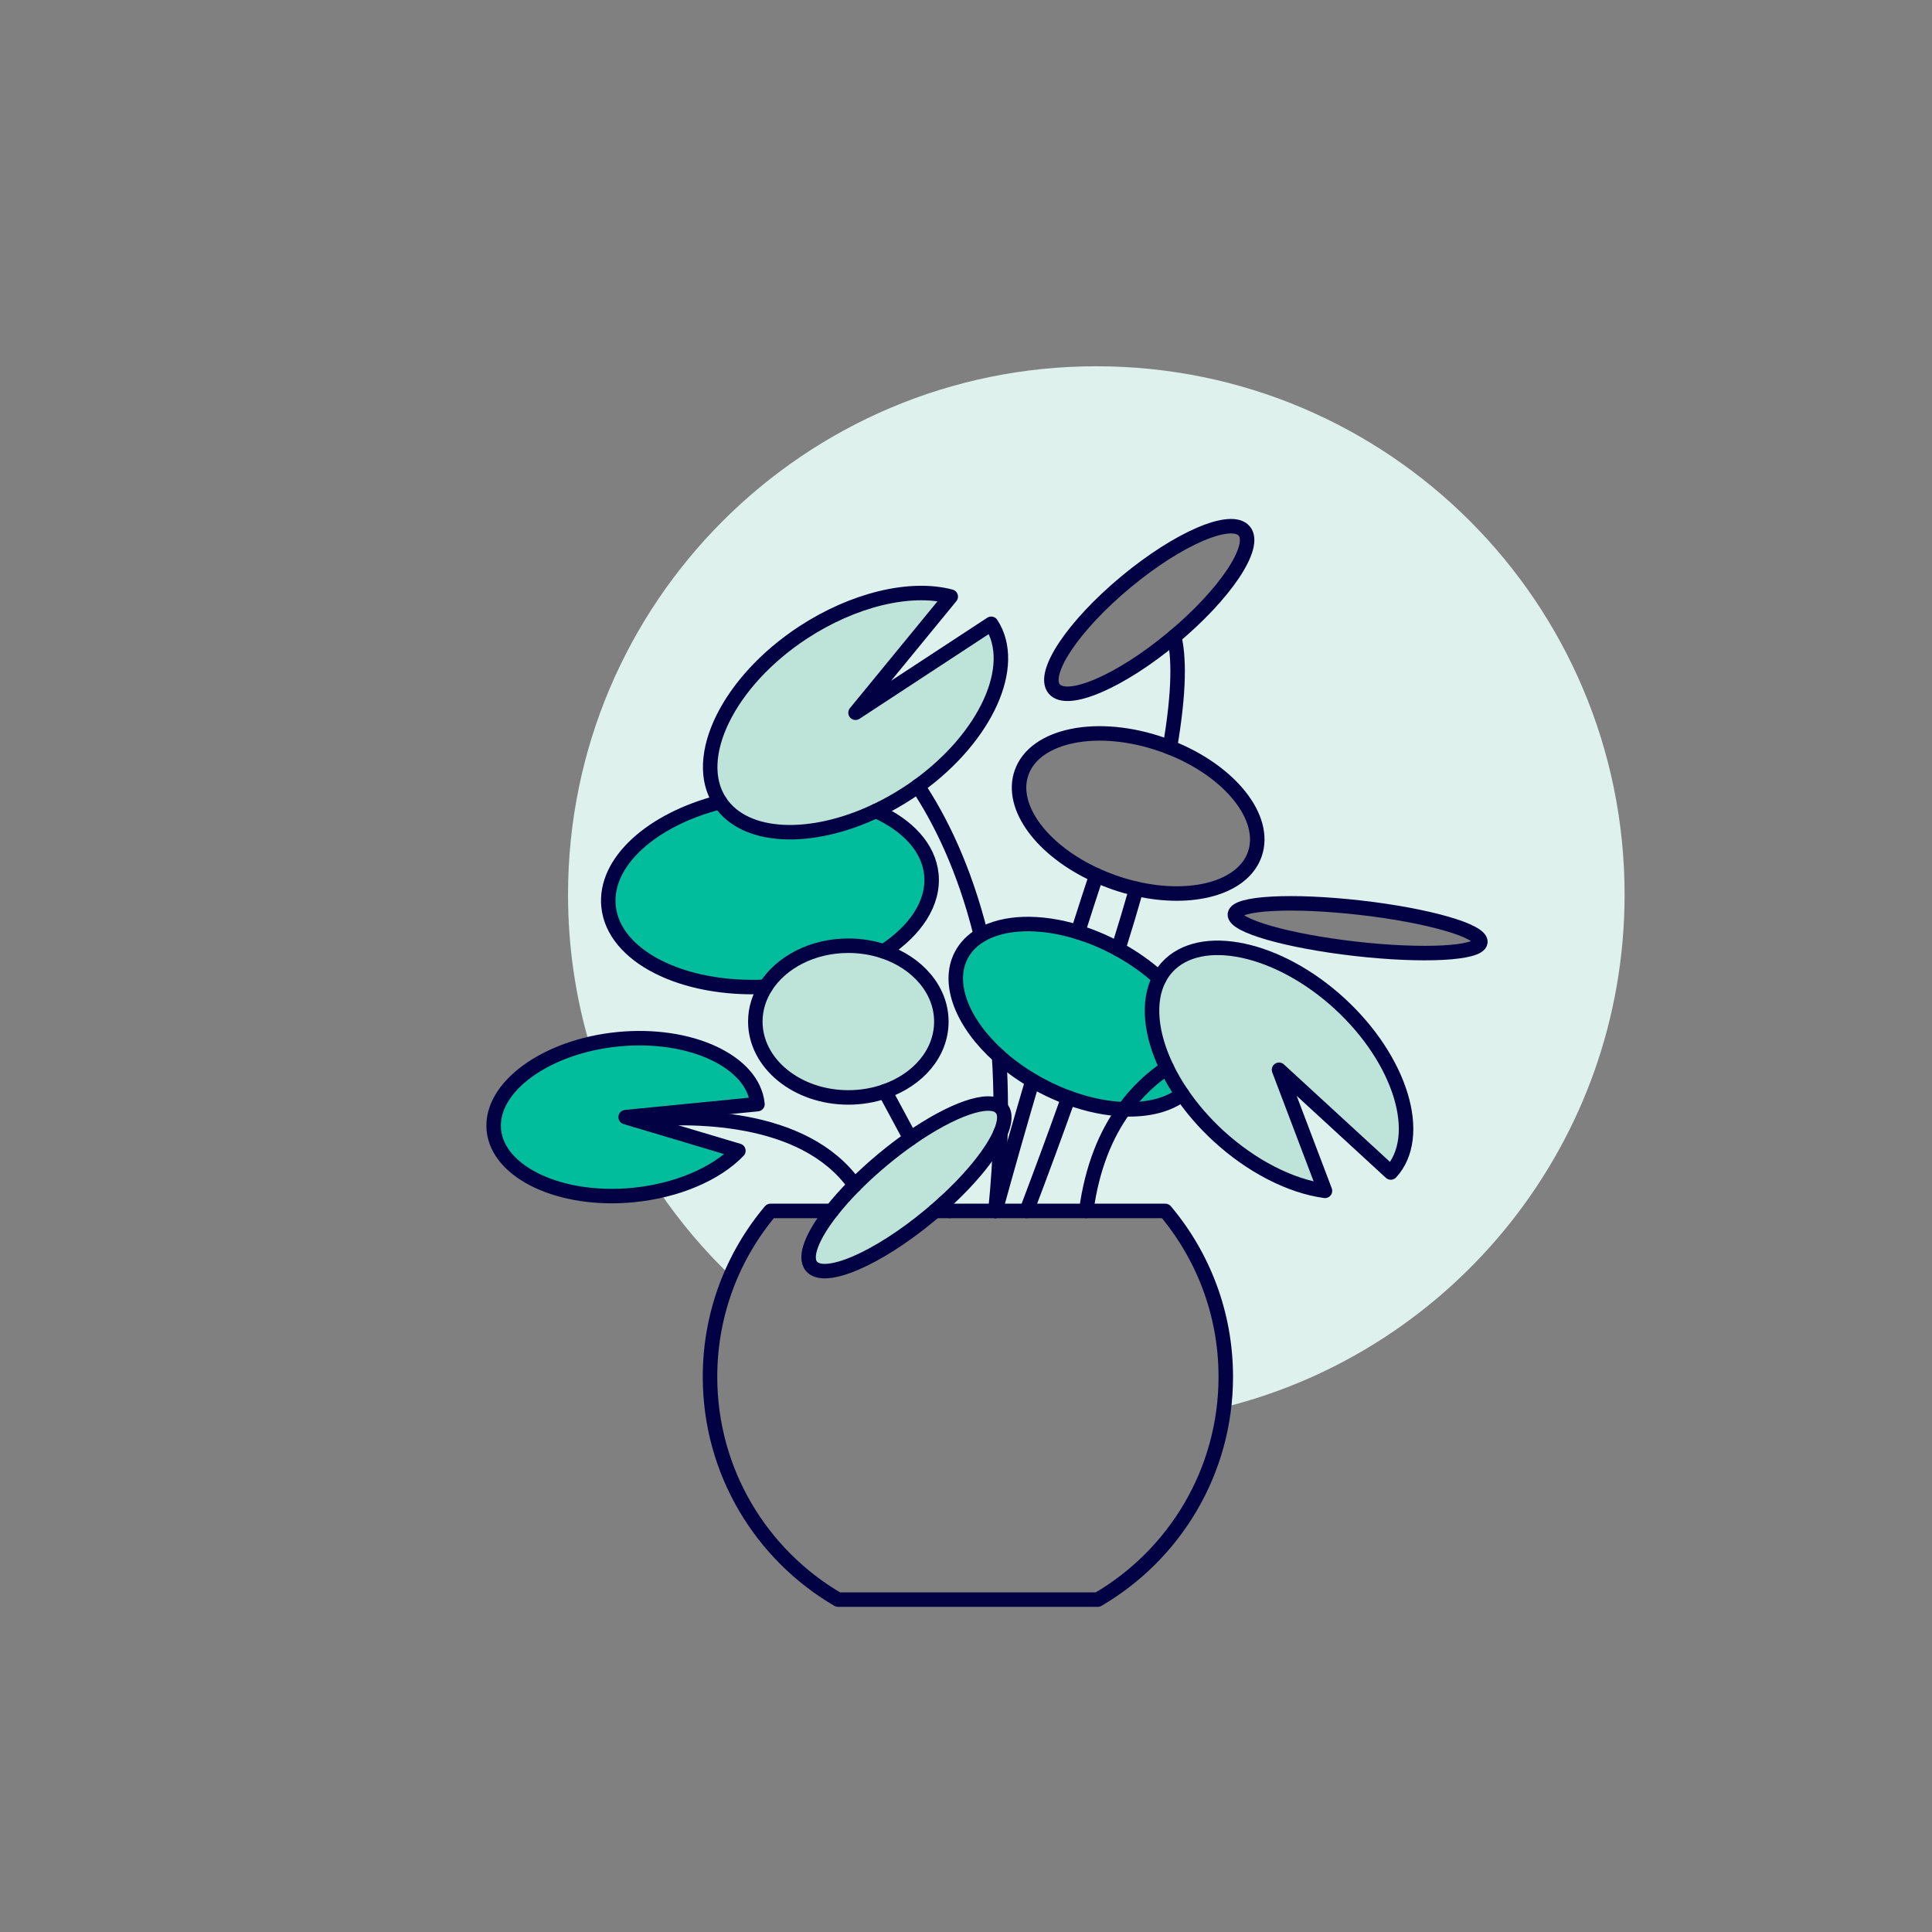 <?xml version="1.0" encoding="UTF-8"?>
<svg xmlns="http://www.w3.org/2000/svg" viewBox="0 0 800 800">
  <rect x="0" y="0" width="800" height="800" fill="#808080" stroke="none"/>
  <defs>
    <style>
      .cls-1 {
        fill: #01bd9c;
      }

      .cls-1, .cls-2, .cls-3 {
        stroke-width: 0px;
      }

      .cls-2 {
        fill: #bee3d8;
      }

      .cls-3 {
        fill: #def1ec;
      }

      .cls-4 {
        fill: none;
        stroke: #020144;
        stroke-linecap: round;
        stroke-linejoin: round;
        stroke-width: 6px;
      }
    </style>
  </defs>
  <g id="BK">
    <path class="cls-3" d="M453.96,151.66c-120.81,0-218.75,97.94-218.75,218.75,0,21.49,3.1,42.25,8.87,61.87,3.78-.89,7.73-1.55,11.81-1.95,29.94-2.95,56.01,9.18,57.76,26.87l-54.58,5.38,4.27,1.27,42.41,12.66c-7.44,7.74-19.31,13.67-32.89,16.64,8.64,12.73,18.59,24.5,29.65,35.11,4.17-9.78,9.77-18.82,16.52-26.84h25.39c2.68-3.42,5.88-7.02,9.5-10.66,3.54-3.58,7.49-7.19,11.76-10.74,3.78-3.14,7.56-6.02,11.27-8.6,17.22-11.99,32.68-17.52,37.44-12.77h0c.12.11.21.21.3.32,1.75,2.11,1.49,5.67-.42,10.15-3.32,7.78-11.65,18.3-23.07,28.75-1.3,1.19-2.63,2.37-4.01,3.55h95.35c15.62,18.56,25.03,42.53,25.03,68.68,0,4.27-.25,8.49-.74,12.63,95.27-23.64,165.88-109.73,165.88-212.32,0-120.81-97.93-218.75-218.75-218.75ZM466.22,240.96c21.73-18.05,43.67-27.48,49.01-21.06,5.33,6.42-7.97,26.26-29.7,44.31-21.73,18.05-43.67,27.47-49.01,21.05-5.33-6.42,7.97-26.26,29.7-44.3ZM422.99,319.98c5.51-15.76,31.59-20.99,58.26-11.67,1.08.38,2.14.77,3.18,1.18,24.84,9.76,40.43,29.1,35.15,44.22-4.86,13.94-25.83,19.63-49.05,14.32-3.04-.69-6.12-1.57-9.21-2.65-2.54-.89-5-1.88-7.36-2.95-22.38-10.19-35.95-28.19-30.97-42.45ZM298.2,332.11s-.07-.11-.11-.17c-11.93-18.2,3.6-49.81,34.41-70.01,20.76-13.6,44.35-19.34,61.18-14.89l-39.42,48.09,56.17-36.82c11.4,17.38-2.26,47-30.36,67.23-1.32.95-2.67,1.87-4.05,2.78-4.38,2.87-8.85,5.37-13.32,7.48-26.93,12.74-54.16,11.77-64.5-3.69ZM366.44,451.89c-4.66,1.63-9.78,2.53-15.17,2.53-21.27,0-38.51-14.06-38.51-31.41s17.24-31.41,38.51-31.41c5.19,0,10.13.84,14.65,2.35,14.01,4.7,23.87,15.94,23.87,29.06s-9.62,24.08-23.35,28.88ZM575.9,485.51l-46.28-42.54,19.02,50.13c-14.41-1.96-30.57-10.3-44.15-22.78-5.87-5.4-10.89-11.23-14.97-17.2-5.79,4.47-14.28,6.56-24.04,6.2-7.2-.26-15.09-1.85-23.09-4.81-3.6-1.32-7.23-2.93-10.83-4.82-1.37-.72-2.71-1.46-4.02-2.23-5.14-3.03-9.79-6.44-13.84-10.06h0c-15.05-13.48-21.86-30.03-15.65-41.88,1.82-3.47,4.6-6.24,8.12-8.33,12.57-7.41,34.54-5.89,55.49,5.11.46.24.92.49,1.38.74,6.44,3.51,12.17,7.62,17.02,12.04.89-1.68,1.98-3.24,3.28-4.65,13.79-15,46.03-8.14,71.42,15.19,25.39,23.34,34.93,54.89,21.14,69.89ZM561.2,392.87c-28.07-3.2-50.39-9.6-49.86-14.31.54-4.7,23.73-5.92,51.8-2.72,28.07,3.19,50.39,9.6,49.85,14.3-.54,4.71-23.72,5.93-51.79,2.73Z"/>
  </g>
  <g id="Fill">
    <g>
      <g>
        <path class="cls-2" d="M480.06,405.08c.89-1.68,1.98-3.24,3.28-4.65,13.79-15,46.03-8.14,71.42,15.19,25.39,23.34,34.93,54.89,21.14,69.89l-46.28-42.54,19.02,50.13c-14.41-1.96-30.57-10.3-44.15-22.78-5.87-5.4-10.89-11.23-14.97-17.2-2.48-3.61-4.61-7.27-6.37-10.92-6.74-13.91-8.15-27.55-3.09-37.12Z"/>
        <path class="cls-1" d="M483.15,442.2c1.76,3.65,3.89,7.31,6.37,10.92-5.79,4.47-14.28,6.56-24.04,6.2,5.35-7.37,11.47-12.93,17.67-17.12Z"/>
        <path class="cls-1" d="M480.06,405.08c-5.06,9.57-3.65,23.21,3.09,37.12-6.2,4.19-12.32,9.75-17.67,17.12-7.2-.26-15.09-1.85-23.09-4.81-3.6-1.32-7.23-2.93-10.83-4.82-1.37-.72-2.71-1.46-4.02-2.23-5.14-3.03-9.79-6.44-13.84-10.06h0c-15.05-13.48-21.86-30.03-15.65-41.88,1.82-3.47,4.6-6.24,8.12-8.33,9.51-5.61,24.4-6.1,40.17-1.23,5.06,1.55,10.22,3.66,15.32,6.34.46.24.92.49,1.38.74,6.44,3.51,12.17,7.62,17.02,12.04Z"/>
        <path class="cls-2" d="M376.95,471.42c17.22-11.99,32.68-17.52,37.44-12.77h0c.12.11.21.21.3.32,1.75,2.11,1.49,5.67-.42,10.15-3.33,7.78-11.65,18.31-23.08,28.74-1.29,1.19-2.63,2.38-4,3.56h0c-.72.62-1.45,1.24-2.19,1.85-21.73,18.05-43.67,27.48-49.01,21.06-3.21-3.88.34-12.62,8.43-22.91h0c2.68-3.42,5.88-7.02,9.5-10.66,3.54-3.58,7.49-7.19,11.76-10.74,3.78-3.14,7.56-6.02,11.27-8.6Z"/>
        <path class="cls-2" d="M380.07,325.54c-1.32.95-2.67,1.87-4.05,2.78-4.38,2.87-8.85,5.37-13.32,7.48-26.93,12.74-54.16,11.77-64.5-3.69-.03-.05-.07-.11-.11-.17-11.93-18.2,3.6-49.81,34.41-70.01,20.76-13.6,44.35-19.34,61.18-14.89l-39.42,48.09,56.17-36.82c11.4,17.38-2.26,47-30.36,67.23Z"/>
        <path class="cls-1" d="M385.66,362.08c1.16,11.81-6.56,23.26-19.74,31.87-4.52-1.51-9.46-2.35-14.65-2.35-14.9,0-27.82,6.9-34.22,16.99h-.01c-34.44,1.68-63.02-12.65-65.06-33.33-1.81-18.38,17.91-35.92,46.22-43.15,10.34,15.46,37.57,16.43,64.5,3.69,13.16,5.94,21.86,15.2,22.96,26.28Z"/>
        <path class="cls-2" d="M366.44,451.89c-4.66,1.63-9.78,2.53-15.17,2.53-21.27,0-38.51-14.06-38.51-31.41,0-5.2,1.55-10.1,4.29-14.42,6.4-10.09,19.32-16.99,34.22-16.99,5.19,0,10.13.84,14.65,2.35,14.01,4.7,23.87,15.94,23.87,29.06s-9.62,24.08-23.35,28.88Z"/>
        <path class="cls-1" d="M313.65,457.2l-54.58,5.38,4.27,1.27,42.41,12.66c-9.33,9.7-25.61,16.56-43.5,18.32-29.94,2.95-56.01-9.18-57.76-26.87-1.74-17.69,21.46-34.68,51.4-37.63s56.01,9.18,57.76,26.87Z"/>
      </g>
      <g>
        <path class="cls-4" d="M387.19,501.42h95.35c15.62,18.56,25.03,42.53,25.03,68.68,0,39.36-21.3,73.74-53,92.26h-107.56c-31.71-18.51-53.01-52.9-53.01-92.26,0-26.15,9.41-50.12,25.03-68.68h25.38"/>
        <path class="cls-4" d="M298.2,332.11c-.03-.05-.07-.11-.11-.17-11.93-18.2,3.6-49.81,34.41-70.01,20.76-13.6,44.35-19.34,61.18-14.89l-39.42,48.09,56.17-36.82c11.4,17.38-2.26,47-30.36,67.23-1.32.95-2.67,1.87-4.05,2.78-4.38,2.87-8.85,5.37-13.32,7.48-26.93,12.74-54.16,11.77-64.5-3.69Z"/>
        <path class="cls-4" d="M362.7,335.8c13.16,5.94,21.86,15.2,22.96,26.28,1.16,11.81-6.56,23.26-19.74,31.87"/>
        <path class="cls-4" d="M298.2,332.11c-28.31,7.23-48.03,24.77-46.22,43.15,2.04,20.68,30.62,35.01,65.06,33.33"/>
        <path class="cls-4" d="M259.07,462.58l4.27,1.27,42.41,12.66c-9.33,9.7-25.61,16.56-43.5,18.32-29.94,2.95-56.01-9.18-57.76-26.87-1.74-17.69,21.46-34.68,51.4-37.63s56.01,9.18,57.76,26.87l-54.58,5.38Z"/>
        <path class="cls-4" d="M413.7,437.4c4.05,3.62,8.7,7.03,13.84,10.06,1.31.77,2.65,1.51,4.02,2.23,3.6,1.89,7.23,3.5,10.83,4.82,8,2.96,15.89,4.55,23.09,4.81,9.76.36,18.25-1.73,24.04-6.2"/>
        <path class="cls-4" d="M480.07,405.09h-.01c-4.85-4.43-10.58-8.54-17.02-12.05-.46-.25-.92-.5-1.38-.74-5.1-2.68-10.26-4.79-15.32-6.34-15.77-4.87-30.66-4.38-40.17,1.23-3.52,2.09-6.3,4.86-8.12,8.33-6.21,11.85.6,28.4,15.65,41.87"/>
        <path class="cls-4" d="M484.43,309.49c24.84,9.76,40.43,29.1,35.15,44.22-4.86,13.94-25.83,19.63-49.05,14.32-3.04-.69-6.12-1.57-9.21-2.65-2.54-.89-5-1.88-7.36-2.95-22.38-10.19-35.95-28.19-30.97-42.45,5.51-15.76,31.59-20.99,58.26-11.67,1.08.38,2.14.77,3.18,1.18Z"/>
        <path class="cls-4" d="M515.23,219.9c5.33,6.42-7.97,26.26-29.7,44.31s-43.67,27.47-49.01,21.05c-5.33-6.42,7.97-26.26,29.7-44.3,21.73-18.05,43.67-27.48,49.01-21.06Z"/>
        <path class="cls-4" d="M612.99,390.14c-.54,4.71-23.72,5.93-51.79,2.73s-50.39-9.6-49.86-14.31c.54-4.7,23.73-5.92,51.8-2.72,28.07,3.19,50.39,9.6,49.85,14.3Z"/>
        <path class="cls-4" d="M414.39,458.66c.12.1.21.2.3.31,1.75,2.11,1.49,5.67-.42,10.15-3.33,7.78-11.65,18.31-23.08,28.74-1.29,1.19-2.63,2.38-4,3.56h0c-.72.62-1.45,1.24-2.19,1.85-21.73,18.05-43.67,27.48-49.01,21.06-3.21-3.88.34-12.62,8.43-22.91h0c2.68-3.42,5.88-7.02,9.5-10.66,3.54-3.58,7.49-7.19,11.76-10.74,3.78-3.14,7.56-6.02,11.27-8.6,17.22-11.99,32.68-17.52,37.44-12.77"/>
        <path class="cls-4" d="M480.06,405.08c.89-1.68,1.98-3.24,3.28-4.65,13.79-15,46.03-8.14,71.42,15.19,25.39,23.34,34.93,54.89,21.14,69.89l-46.28-42.54,19.02,50.13c-14.41-1.96-30.57-10.3-44.15-22.78-5.87-5.4-10.89-11.23-14.97-17.2-2.48-3.61-4.61-7.27-6.37-10.92-6.74-13.91-8.15-27.55-3.09-37.12Z"/>
        <path class="cls-4" d="M365.92,393.95c14.01,4.7,23.87,15.94,23.87,29.06s-9.62,24.08-23.35,28.88c-4.66,1.63-9.78,2.53-15.17,2.53-21.27,0-38.51-14.06-38.51-31.41,0-5.2,1.55-10.1,4.29-14.42,6.4-10.09,19.32-16.99,34.22-16.99,5.19,0,10.13.84,14.65,2.35Z"/>
        <path class="cls-4" d="M486.21,263.65c1.97,8.09,2.31,22-1.78,45.84"/>
        <path class="cls-4" d="M425.11,501.42c6.35-16.73,12.09-32.34,17.28-46.9h0"/>
        <path class="cls-4" d="M470.53,368.03c-2.22,7.8-4.71,16.13-7.49,25.01"/>
        <path class="cls-4" d="M449.78,501.42c2.44-18.26,8.3-31.9,15.69-42.09,0,0,0-.01.01-.01,5.35-7.37,11.47-12.93,17.67-17.12"/>
        <path class="cls-4" d="M446.34,385.95c2.9-9.1,5.47-16.98,7.62-23.52h0"/>
        <path class="cls-4" d="M412.17,501.42c5.33-19.35,10.49-37.43,15.37-53.96"/>
        <path class="cls-4" d="M413.7,437.39h0c.44,6.8.67,13.87.69,21.26h0"/>
        <path class="cls-4" d="M414.27,469.09v.03c-.26,10.21-.93,20.97-2.1,32.3"/>
        <path class="cls-4" d="M380.06,325.53s0,.01.01.01c8.82,13.26,19.1,33.37,26.1,61.65"/>
        <polyline class="cls-4" points="376.96 471.43 376.95 471.42 366.44 451.89 366.44 451.88"/>
        <line class="cls-4" x1="393.11" y1="501.42" x2="391.2" y2="497.87"/>
        <path class="cls-4" d="M263.34,463.85c21.94-2.12,69.49-2.83,90.58,26.91"/>
      </g>
    </g>
  </g>
</svg>
